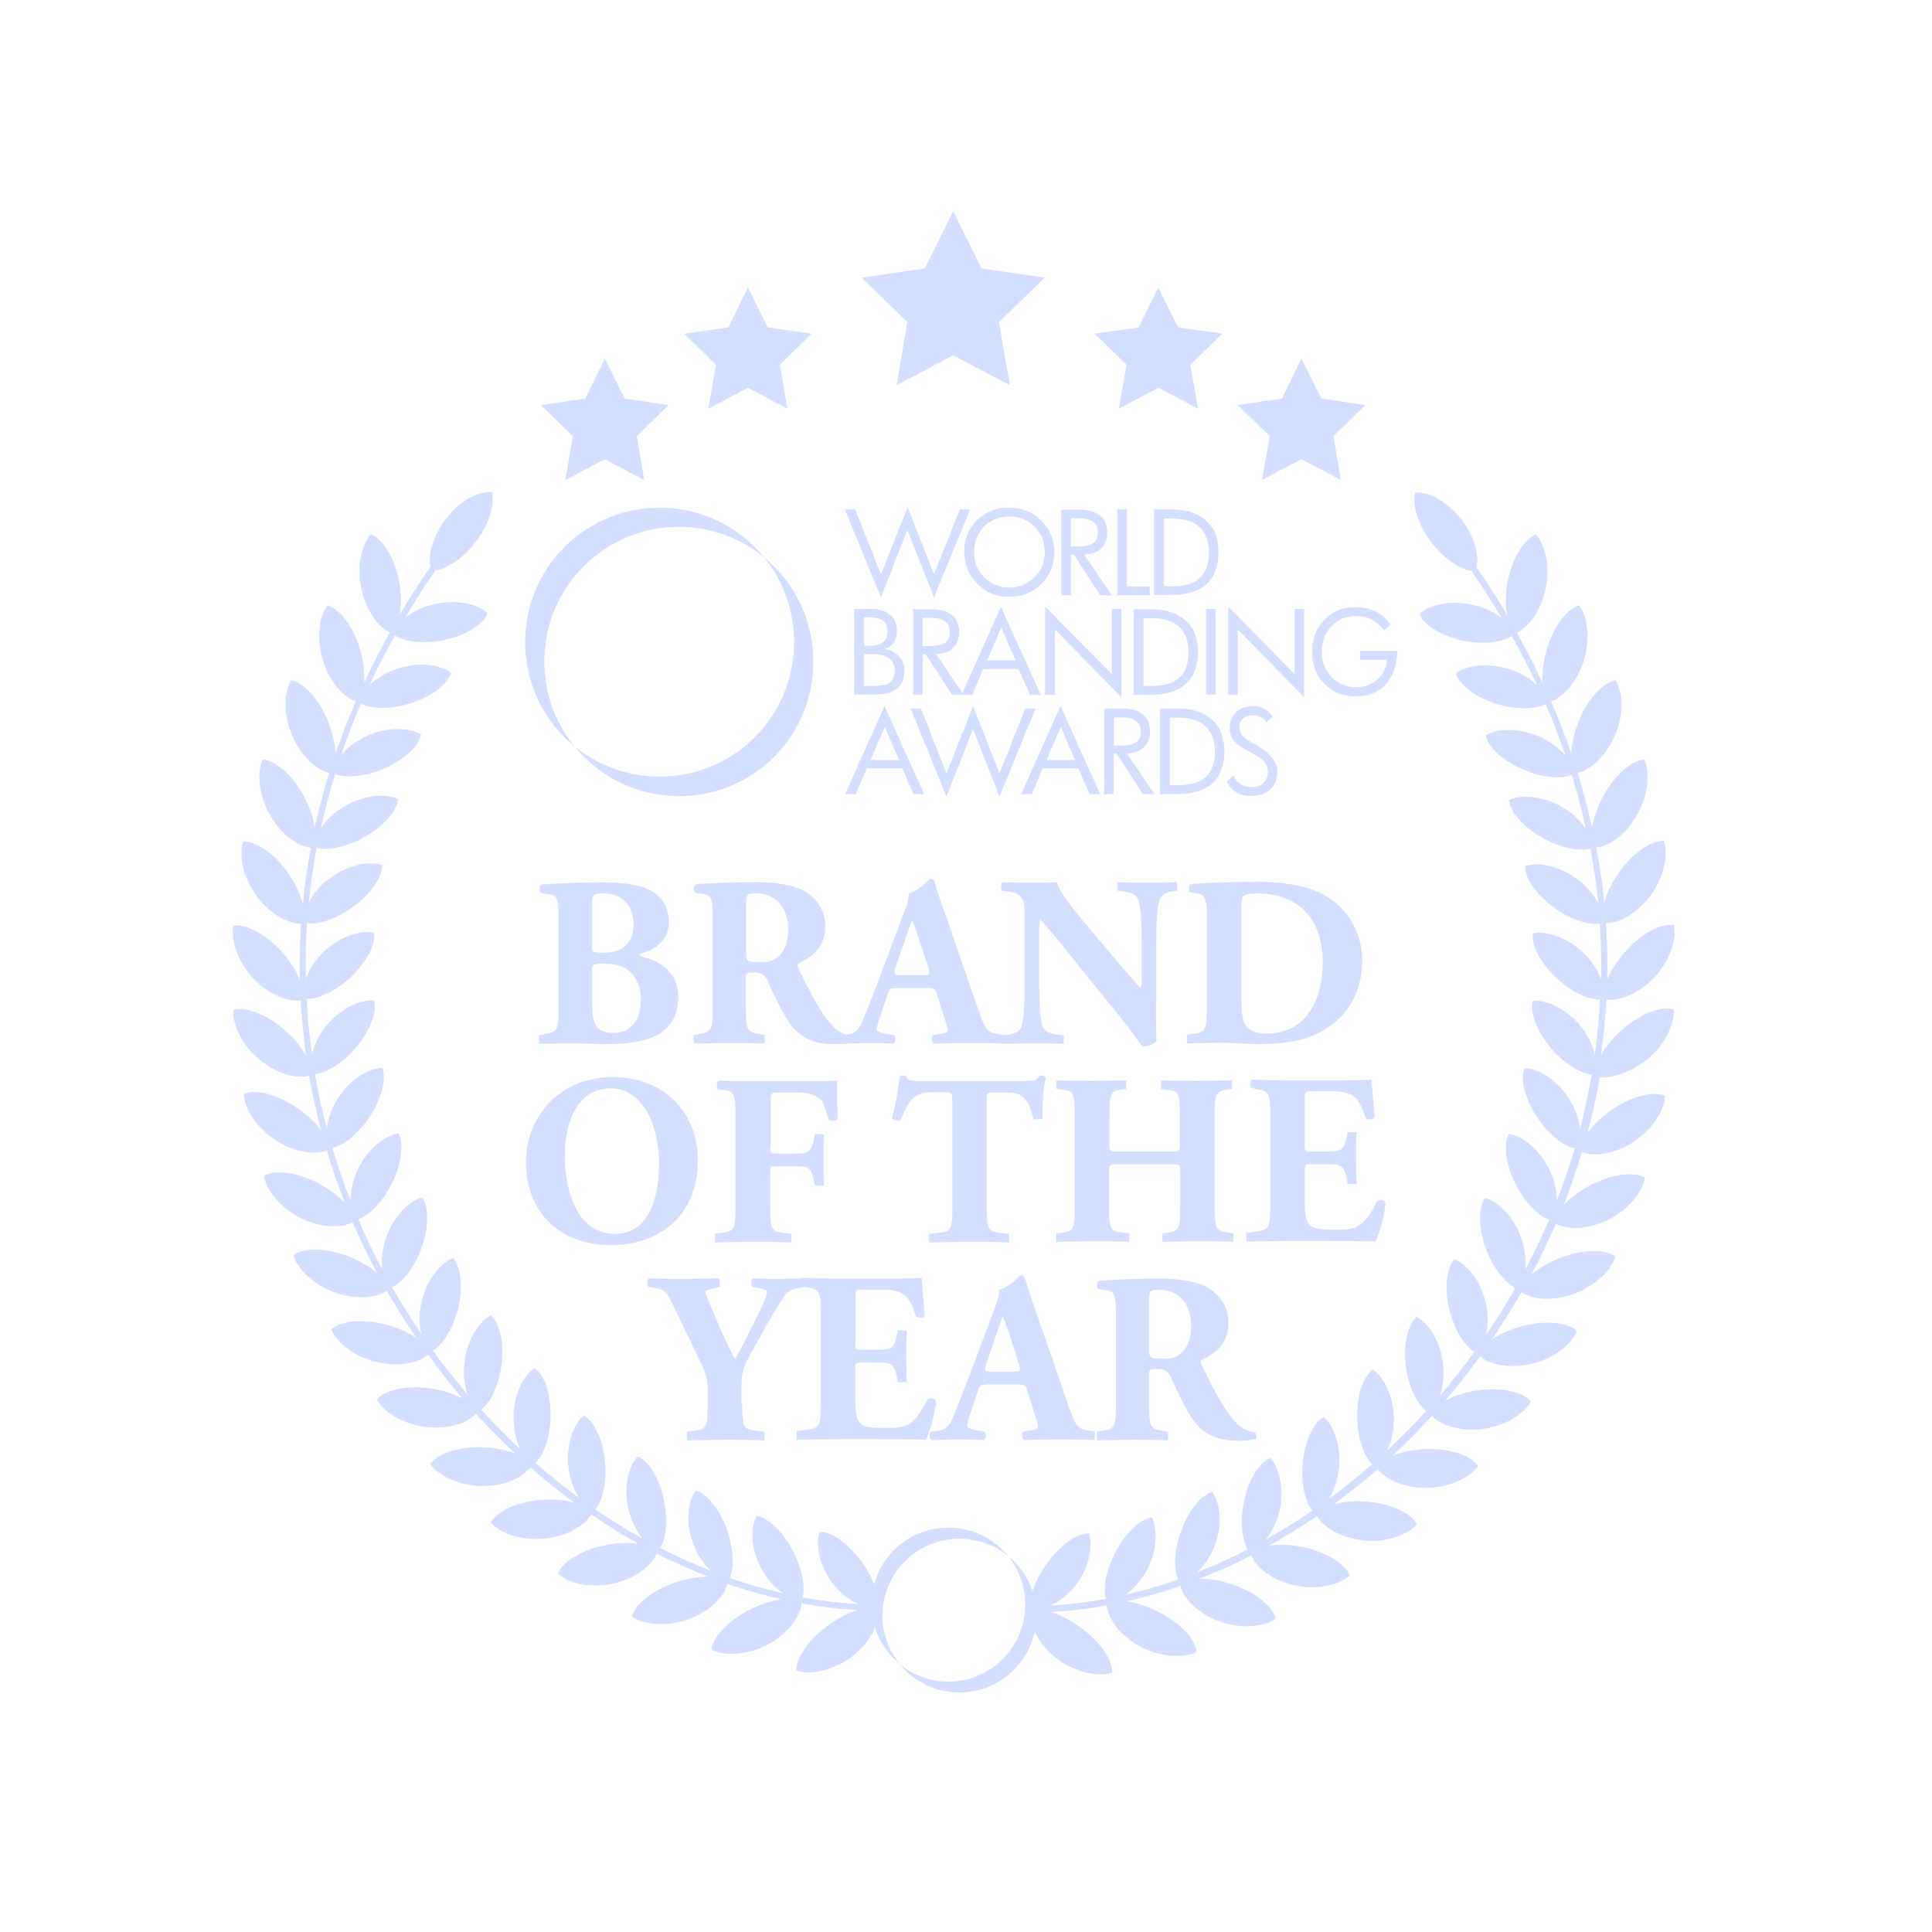 <svg width="80" height="80" viewBox="0 0 80 80" fill="none" xmlns="http://www.w3.org/2000/svg">
<path d="M40.172 21.092L38.675 24.736L37.57 21.951L36.478 24.736L34.981 21.092H35.411L36.478 23.779L37.583 20.994L38.675 23.779L39.742 21.092H40.172Z" fill="#D4DFFF"/>
<path d="M43.264 22.871C43.264 22.454 43.129 22.111 42.847 21.816C42.565 21.534 42.221 21.387 41.804 21.387C41.362 21.387 41.007 21.534 40.737 21.816C40.467 22.111 40.332 22.454 40.332 22.859C40.332 23.276 40.467 23.62 40.749 23.902C41.031 24.184 41.375 24.331 41.792 24.331C42.209 24.331 42.553 24.184 42.835 23.902C43.117 23.632 43.264 23.288 43.264 22.871ZM43.657 22.871C43.657 23.387 43.473 23.828 43.117 24.184C42.761 24.54 42.319 24.712 41.792 24.712C41.264 24.712 40.822 24.54 40.467 24.172C40.111 23.816 39.927 23.374 39.927 22.859C39.927 22.331 40.099 21.89 40.454 21.546C40.81 21.19 41.252 21.019 41.779 21.019C42.307 21.019 42.749 21.19 43.105 21.546C43.473 21.902 43.657 22.344 43.657 22.871Z" fill="#D4DFFF"/>
<path d="M45.46 22.061C45.46 21.853 45.399 21.706 45.264 21.608C45.129 21.509 44.933 21.46 44.651 21.46H44.344V22.626H44.651C44.933 22.626 45.141 22.577 45.264 22.491C45.399 22.405 45.46 22.258 45.46 22.061ZM46.037 24.651H45.559L44.467 22.97H44.344V24.651H43.951V21.105H44.687C45.068 21.105 45.35 21.19 45.559 21.35C45.755 21.509 45.853 21.755 45.853 22.061C45.853 22.331 45.767 22.552 45.595 22.712C45.424 22.871 45.19 22.957 44.896 22.97L46.037 24.651Z" fill="#D4DFFF"/>
<path d="M47.607 24.65H46.27V21.092H46.662V24.282H47.607V24.65Z" fill="#D4DFFF"/>
<path d="M50.061 22.871C50.061 22.417 49.926 22.061 49.668 21.828C49.411 21.595 49.03 21.472 48.527 21.472H48.196V24.282H48.49C49.03 24.282 49.435 24.172 49.681 23.938C49.938 23.705 50.061 23.349 50.061 22.871ZM50.454 22.871C50.454 23.46 50.282 23.902 49.95 24.196C49.619 24.491 49.116 24.638 48.466 24.638H47.791V21.092H48.49C49.128 21.092 49.607 21.251 49.938 21.558C50.294 21.865 50.454 22.306 50.454 22.871Z" fill="#D4DFFF"/>
<path d="M37.055 27.767C37.055 27.546 36.981 27.386 36.822 27.263C36.662 27.153 36.429 27.092 36.135 27.092H35.779V28.404H36.221C36.515 28.404 36.736 28.355 36.871 28.245C36.981 28.147 37.055 27.987 37.055 27.767ZM36.748 26.159C36.748 25.963 36.699 25.816 36.589 25.717C36.478 25.619 36.306 25.57 36.073 25.57H35.779V26.736H36.012C36.258 26.736 36.441 26.687 36.564 26.589C36.687 26.503 36.748 26.355 36.748 26.159ZM37.448 27.767C37.448 28.098 37.349 28.355 37.141 28.515C36.932 28.687 36.613 28.76 36.196 28.76H35.374V25.214H36.086C36.417 25.214 36.675 25.3 36.859 25.46C37.043 25.619 37.141 25.84 37.141 26.135C37.141 26.331 37.092 26.49 37.006 26.625C36.92 26.748 36.785 26.834 36.626 26.871C36.871 26.908 37.067 27.006 37.215 27.165C37.374 27.325 37.448 27.533 37.448 27.767Z" fill="#D4DFFF"/>
<path d="M39.325 26.184C39.325 25.975 39.263 25.828 39.128 25.73C39.006 25.631 38.797 25.582 38.515 25.582H38.208V26.748H38.515C38.797 26.748 39.006 26.699 39.128 26.613C39.263 26.527 39.325 26.38 39.325 26.184ZM39.901 28.773H39.423L38.331 27.092H38.208V28.773H37.815V25.227H38.552C38.932 25.227 39.214 25.312 39.423 25.472C39.619 25.644 39.717 25.877 39.717 26.184C39.717 26.454 39.631 26.674 39.46 26.834C39.288 26.993 39.055 27.079 38.76 27.079L39.901 28.773Z" fill="#D4DFFF"/>
<path d="M42.05 27.35L41.461 25.976L40.872 27.35H42.05ZM43.093 28.773H42.651L42.184 27.706H40.712L40.258 28.773H39.816L41.448 25.129L43.093 28.773Z" fill="#D4DFFF"/>
<path d="M46.43 28.871L43.681 26.061V28.773H43.276V25.117L46.037 27.914V25.215H46.43V28.871Z" fill="#D4DFFF"/>
<path d="M49.214 26.994C49.214 26.54 49.079 26.184 48.822 25.951C48.564 25.718 48.184 25.595 47.681 25.595H47.349V28.405H47.644C48.184 28.405 48.576 28.294 48.834 28.061C49.092 27.828 49.214 27.472 49.214 26.994ZM49.607 26.994C49.607 27.583 49.435 28.012 49.104 28.319C48.773 28.614 48.282 28.773 47.619 28.773H46.944V25.227H47.644C48.27 25.227 48.76 25.387 49.092 25.693C49.435 25.988 49.607 26.43 49.607 26.994Z" fill="#D4DFFF"/>
<path d="M50.331 25.215H49.938V28.761H50.331V25.215Z" fill="#D4DFFF"/>
<path d="M54.001 28.871L51.252 26.061V28.773H50.859V25.117L53.608 27.914V25.215H54.001V28.871Z" fill="#D4DFFF"/>
<path d="M57.852 26.969C57.852 27.534 57.693 27.988 57.386 28.331C57.08 28.675 56.65 28.834 56.123 28.834C55.607 28.834 55.178 28.663 54.834 28.307C54.491 27.963 54.331 27.521 54.331 26.982C54.331 26.454 54.503 26.012 54.834 25.669C55.178 25.313 55.595 25.141 56.11 25.141C56.441 25.141 56.724 25.203 56.969 25.325C57.215 25.448 57.423 25.632 57.595 25.865L57.3 26.098C57.178 25.914 57.006 25.767 56.81 25.657C56.613 25.558 56.38 25.509 56.135 25.509C55.73 25.509 55.398 25.657 55.129 25.939C54.871 26.221 54.736 26.577 54.736 27.006C54.736 27.411 54.871 27.755 55.141 28.037C55.411 28.319 55.742 28.454 56.147 28.454C56.503 28.454 56.797 28.344 57.03 28.135C57.276 27.926 57.411 27.657 57.435 27.325H56.319V26.957H57.852V26.969Z" fill="#D4DFFF"/>
<path d="M37.227 31.472L36.638 30.098L36.049 31.472H37.227ZM38.27 32.883H37.828L37.362 31.816H35.89L35.436 32.883H34.994L36.626 29.239L38.27 32.883Z" fill="#D4DFFF"/>
<path d="M42.883 29.337L41.386 32.982L40.294 30.196L39.19 32.982L37.705 29.337H38.135L39.19 32.025L40.294 29.239L41.386 32.025L42.453 29.337H42.883Z" fill="#D4DFFF"/>
<path d="M44.515 31.472L43.926 30.098L43.337 31.472H44.515ZM45.558 32.883H45.117L44.65 31.816H43.178L42.724 32.883H42.282L43.914 29.239L45.558 32.883Z" fill="#D4DFFF"/>
<path d="M47.239 30.307C47.239 30.098 47.178 29.951 47.043 29.853C46.908 29.755 46.712 29.706 46.429 29.706H46.123V30.871H46.429C46.712 30.871 46.92 30.822 47.043 30.736C47.166 30.65 47.239 30.503 47.239 30.307ZM47.804 32.883H47.325L46.233 31.202H46.11V32.883H45.718V29.337H46.454C46.834 29.337 47.117 29.423 47.325 29.583C47.522 29.742 47.62 29.988 47.62 30.294C47.62 30.564 47.534 30.785 47.362 30.945C47.19 31.104 46.957 31.19 46.663 31.202L47.804 32.883Z" fill="#D4DFFF"/>
<path d="M50.306 31.116C50.306 30.663 50.171 30.307 49.913 30.074C49.656 29.828 49.275 29.718 48.772 29.718H48.441V32.515H48.736C49.275 32.515 49.68 32.405 49.926 32.172C50.183 31.951 50.306 31.595 50.306 31.116ZM50.699 31.116C50.699 31.706 50.527 32.135 50.196 32.442C49.864 32.736 49.361 32.883 48.711 32.883H48.036V29.337H48.736C49.374 29.337 49.852 29.497 50.196 29.804C50.527 30.11 50.699 30.552 50.699 31.116Z" fill="#D4DFFF"/>
<path d="M52.895 31.939C52.895 32.258 52.797 32.503 52.601 32.687C52.404 32.871 52.134 32.957 51.791 32.957C51.558 32.957 51.349 32.908 51.177 32.797C51.005 32.687 50.87 32.54 50.797 32.356L51.079 32.11C51.128 32.258 51.226 32.38 51.361 32.466C51.496 32.552 51.644 32.589 51.815 32.589C52.024 32.589 52.196 32.54 52.318 32.417C52.441 32.307 52.502 32.147 52.502 31.951C52.502 31.791 52.441 31.644 52.331 31.521C52.22 31.399 52.024 31.276 51.766 31.141C51.447 30.982 51.239 30.834 51.104 30.687C50.981 30.54 50.92 30.356 50.92 30.123C50.92 29.865 51.005 29.644 51.19 29.485C51.361 29.325 51.607 29.239 51.889 29.239C52.073 29.239 52.22 29.276 52.355 29.35C52.49 29.423 52.601 29.521 52.699 29.669L52.429 29.914C52.38 29.816 52.306 29.742 52.208 29.693C52.11 29.644 51.999 29.62 51.877 29.62C51.705 29.62 51.57 29.669 51.472 29.755C51.374 29.84 51.325 29.963 51.325 30.11C51.325 30.245 51.361 30.356 51.435 30.454C51.508 30.54 51.656 30.65 51.889 30.773L51.913 30.785C52.564 31.153 52.895 31.534 52.895 31.939Z" fill="#D4DFFF"/>
<path d="M24.172 23.448C26.208 21.411 29.435 21.276 31.632 23.067C31.509 22.92 31.386 22.785 31.251 22.65C29.079 20.479 25.546 20.479 23.374 22.65C21.202 24.822 21.202 28.356 23.374 30.528C23.509 30.663 23.656 30.785 23.791 30.908C22 28.724 22.135 25.485 24.172 23.448Z" fill="#D4DFFF"/>
<path d="M32.049 23.448C31.914 23.313 31.767 23.19 31.632 23.067C33.423 25.251 33.288 28.491 31.252 30.527C29.215 32.564 25.988 32.687 23.804 30.92C23.926 31.067 24.049 31.202 24.184 31.337C26.356 33.509 29.89 33.509 32.061 31.337C34.221 29.153 34.221 25.632 32.049 23.448Z" fill="#D4DFFF"/>
<path d="M37.472 64.65C38.638 63.484 40.491 63.411 41.742 64.429L41.521 64.184C40.282 62.945 38.258 62.945 37.018 64.184C35.779 65.423 35.779 67.448 37.018 68.687L37.264 68.908C36.233 67.668 36.307 65.816 37.472 64.65Z" fill="#D4DFFF"/>
<path d="M41.988 64.65L41.742 64.429C42.761 65.681 42.687 67.534 41.521 68.699C40.356 69.865 38.515 69.938 37.264 68.92L37.472 69.153C38.724 70.392 40.736 70.392 41.975 69.153C43.227 67.914 43.227 65.889 41.988 64.65Z" fill="#D4DFFF"/>
<path d="M68.196 43.877C69.006 43.215 69.362 42.294 69.3 41.791C68.846 41.656 68 41.926 67.227 42.589C66.809 42.945 66.49 43.337 66.294 43.693C66.392 42.969 66.466 42.245 66.515 41.521L66.527 41.386C66.994 41.46 67.779 41.202 68.466 40.515C69.19 39.767 69.435 38.797 69.313 38.307C68.846 38.221 68.037 38.589 67.349 39.349C66.969 39.754 66.711 40.184 66.552 40.564C66.564 39.779 66.552 38.994 66.503 38.221C66.969 38.245 67.73 37.889 68.319 37.116C68.957 36.282 69.079 35.3 68.895 34.822C68.429 34.797 67.668 35.251 67.067 36.086C66.736 36.54 66.527 36.994 66.429 37.386C66.356 36.662 66.257 35.938 66.122 35.227L66.098 35.116V35.092C66.564 35.055 67.276 34.626 67.767 33.779C68.294 32.883 68.306 31.889 68.086 31.448C67.619 31.472 66.908 32.024 66.417 32.908C66.147 33.399 65.987 33.865 65.926 34.27C65.754 33.509 65.558 32.748 65.325 32C65.779 31.914 66.442 31.399 66.846 30.515C67.276 29.558 67.178 28.589 66.895 28.172C66.429 28.245 65.779 28.871 65.398 29.803C65.178 30.319 65.079 30.81 65.067 31.215C64.834 30.527 64.576 29.853 64.282 29.178L64.221 29.043C64.675 28.908 65.263 28.319 65.57 27.399C65.889 26.417 65.705 25.448 65.386 25.067C64.932 25.19 64.356 25.865 64.061 26.846C63.902 27.374 63.84 27.877 63.877 28.282C63.546 27.57 63.19 26.883 62.809 26.196C63.239 26.012 63.779 25.374 63.987 24.429C64.221 23.411 63.938 22.491 63.595 22.135C63.153 22.306 62.65 23.018 62.441 24.024C62.331 24.564 62.331 25.055 62.405 25.46C62.012 24.797 61.595 24.147 61.153 23.509L61.129 23.534C61.264 23.08 61.092 22.258 60.515 21.509C59.877 20.699 59.067 20.331 58.601 20.405C58.478 20.846 58.675 21.693 59.276 22.466C59.828 23.19 60.515 23.595 60.981 23.644L60.944 23.669C61.386 24.294 61.791 24.945 62.184 25.595C61.877 25.349 61.435 25.129 60.908 25.03C59.938 24.834 59.104 25.092 58.773 25.423C58.92 25.828 59.583 26.294 60.515 26.515C61.398 26.712 62.221 26.601 62.601 26.331C62.969 27.006 63.325 27.693 63.656 28.38C63.362 28.098 62.957 27.84 62.441 27.693C61.484 27.411 60.638 27.595 60.282 27.889C60.405 28.294 60.994 28.834 61.914 29.129C62.761 29.411 63.595 29.374 64 29.153C64.306 29.853 64.576 30.564 64.822 31.288C64.564 30.981 64.171 30.687 63.693 30.478C62.773 30.098 61.914 30.196 61.521 30.454C61.595 30.871 62.122 31.448 63.006 31.84C63.828 32.208 64.65 32.27 65.079 32.086C65.313 32.822 65.509 33.57 65.668 34.319C65.448 33.987 65.092 33.644 64.638 33.386C63.767 32.908 62.908 32.92 62.49 33.129C62.515 33.546 62.981 34.184 63.816 34.662C64.589 35.116 65.398 35.264 65.853 35.141L65.865 35.178C66 35.914 66.11 36.662 66.184 37.411C66 37.055 65.693 36.675 65.263 36.368C64.454 35.791 63.595 35.705 63.153 35.865C63.129 36.282 63.521 36.957 64.282 37.533C64.994 38.073 65.779 38.319 66.245 38.245C66.294 39.006 66.319 39.779 66.294 40.552C66.159 40.172 65.902 39.767 65.509 39.399C64.773 38.736 63.926 38.54 63.472 38.65C63.398 39.055 63.705 39.779 64.392 40.441C65.03 41.067 65.791 41.411 66.257 41.386C66.221 42.147 66.135 42.908 66.037 43.669C65.951 43.276 65.742 42.834 65.398 42.429C64.748 41.681 63.938 41.386 63.472 41.448C63.349 41.84 63.57 42.589 64.171 43.337C64.724 44.024 65.448 44.454 65.914 44.491C65.779 45.251 65.619 46 65.423 46.736C65.374 46.343 65.227 45.877 64.932 45.435C64.38 44.613 63.595 44.221 63.129 44.233C62.957 44.613 63.092 45.386 63.607 46.196C64.086 46.957 64.736 47.46 65.202 47.546L65.178 47.656C64.969 48.356 64.724 49.043 64.466 49.718C64.466 49.313 64.368 48.834 64.122 48.368C63.681 47.484 62.932 47.006 62.478 46.957C62.27 47.313 62.306 48.098 62.724 48.969C63.116 49.779 63.705 50.356 64.147 50.503C63.84 51.202 63.509 51.902 63.153 52.577C63.202 52.184 63.153 51.693 62.969 51.202C62.626 50.27 61.951 49.718 61.497 49.607C61.251 49.938 61.19 50.724 61.509 51.644C61.803 52.491 62.319 53.129 62.748 53.325L62.699 53.423C62.331 54.049 61.951 54.675 61.533 55.276C61.619 54.883 61.632 54.392 61.509 53.889C61.264 52.932 60.662 52.294 60.221 52.147C59.938 52.454 59.791 53.227 60 54.172C60.208 55.043 60.638 55.742 61.055 55.975C60.601 56.601 60.122 57.202 59.619 57.791C59.754 57.411 59.816 56.932 59.742 56.405C59.619 55.423 59.067 54.724 58.65 54.527C58.343 54.797 58.098 55.546 58.208 56.515C58.306 57.399 58.675 58.147 59.055 58.429L59.043 58.441C58.527 59.006 58 59.546 57.435 60.061C57.607 59.705 57.73 59.227 57.718 58.699C57.693 57.705 57.239 56.957 56.846 56.712C56.503 56.945 56.184 57.669 56.196 58.638C56.196 59.533 56.478 60.307 56.822 60.626C56.245 61.129 55.644 61.619 55.018 62.073C55.239 61.742 55.398 61.276 55.448 60.748C55.546 59.767 55.165 58.969 54.81 58.675C54.441 58.871 54.049 59.546 53.951 60.503C53.852 61.386 54.036 62.196 54.343 62.552C53.718 62.981 53.067 63.386 52.405 63.754C52.662 63.448 52.883 63.006 52.994 62.503C53.19 61.533 52.92 60.712 52.601 60.368C52.208 60.515 51.754 61.141 51.533 62.073C51.337 62.945 51.411 63.754 51.668 64.159C50.981 64.515 50.282 64.822 49.57 65.104C49.865 64.834 50.147 64.429 50.319 63.938C50.65 63.006 50.478 62.147 50.196 61.779C49.803 61.877 49.276 62.429 48.932 63.325C48.613 64.147 48.589 64.969 48.785 65.399L48.65 65.448C47.975 65.681 47.276 65.877 46.589 66.037C46.92 65.816 47.264 65.46 47.509 64.981C47.963 64.11 47.914 63.227 47.693 62.834C47.288 62.883 46.699 63.337 46.245 64.172C45.816 64.932 45.656 65.754 45.791 66.208C45.03 66.343 44.27 66.442 43.497 66.478C43.865 66.319 44.257 66.024 44.576 65.595C45.165 64.81 45.239 63.938 45.092 63.497C44.699 63.472 44.061 63.84 43.472 64.576C42.932 65.264 42.626 66.037 42.675 66.503H42.527V66.76H42.675C42.626 67.227 42.92 68 43.693 68.626C44.527 69.3 45.558 69.435 46.049 69.264C46.086 68.785 45.619 68.037 44.785 67.423C44.343 67.092 43.902 66.871 43.509 66.748C44.294 66.712 45.067 66.613 45.828 66.478C45.865 66.945 46.282 67.656 47.153 68.147C48.073 68.662 49.104 68.662 49.546 68.392C49.509 67.914 48.932 67.251 48.024 66.773C47.533 66.515 47.055 66.368 46.65 66.306C47.411 66.135 48.147 65.926 48.883 65.668C48.981 66.123 49.521 66.773 50.441 67.116C51.423 67.497 52.417 67.337 52.834 67.031C52.724 66.564 52.061 65.975 51.104 65.632C50.576 65.448 50.086 65.362 49.668 65.374C50.392 65.092 51.116 64.773 51.816 64.405C51.987 64.846 52.601 65.411 53.546 65.632C54.564 65.877 55.521 65.595 55.889 65.239C55.718 64.797 54.994 64.282 54 64.073C53.448 63.951 52.957 63.938 52.552 64C53.19 63.644 53.803 63.264 54.417 62.859L54.527 62.773C54.748 63.19 55.435 63.656 56.405 63.779C57.435 63.902 58.356 63.521 58.675 63.116C58.454 62.687 57.681 62.282 56.662 62.184C56.11 62.135 55.619 62.184 55.227 62.294C55.852 61.828 56.466 61.337 57.055 60.834C57.325 61.215 58.061 61.607 59.03 61.607C60.073 61.607 60.932 61.129 61.202 60.699C60.944 60.307 60.11 59.975 59.092 60C58.54 60.012 58.049 60.123 57.668 60.27C58.196 59.779 58.711 59.264 59.202 58.724L59.288 58.626C59.595 58.981 60.38 59.276 61.337 59.178C62.368 59.055 63.178 58.491 63.386 58.024C63.08 57.656 62.233 57.435 61.215 57.57C60.675 57.644 60.196 57.803 59.84 58C60.343 57.411 60.834 56.797 61.288 56.159C61.632 56.478 62.441 56.699 63.386 56.478C64.405 56.258 65.129 55.595 65.3 55.116C64.957 54.785 64.086 54.65 63.092 54.895C62.552 55.031 62.098 55.239 61.767 55.472C62.172 54.871 62.564 54.258 62.932 53.632L62.957 53.595L63.006 53.509C63.386 53.779 64.208 53.914 65.129 53.595C66.11 53.251 66.773 52.515 66.883 52.024C66.503 51.742 65.619 51.705 64.662 52.061C64.147 52.258 63.718 52.515 63.411 52.785C63.779 52.098 64.11 51.386 64.429 50.675C64.834 50.908 65.681 50.945 66.552 50.527C67.497 50.073 68.061 49.264 68.11 48.761C67.693 48.515 66.834 48.589 65.914 49.043C65.423 49.3 65.03 49.595 64.748 49.902C65.018 49.227 65.251 48.54 65.46 47.84L65.472 47.803L65.509 47.705C65.938 47.889 66.773 47.828 67.595 47.313C68.478 46.761 68.945 45.877 68.945 45.374C68.515 45.178 67.644 45.349 66.797 45.914C66.331 46.221 65.975 46.577 65.742 46.908C65.938 46.147 66.11 45.386 66.245 44.613C66.626 44.638 67.435 44.478 68.196 43.877Z" fill="#D4DFFF"/>
<path d="M36.503 66.442H36.356C36.405 65.975 36.111 65.202 35.558 64.515C34.969 63.779 34.331 63.399 33.939 63.435C33.779 63.877 33.865 64.748 34.454 65.534C34.773 65.963 35.166 66.258 35.534 66.417C34.761 66.38 33.988 66.282 33.227 66.147C33.362 65.693 33.203 64.883 32.773 64.11C32.307 63.276 31.718 62.81 31.325 62.773C31.104 63.178 31.043 64.061 31.509 64.92C31.755 65.399 32.098 65.754 32.43 65.975C31.73 65.816 31.031 65.62 30.356 65.386L30.221 65.337C30.417 64.908 30.381 64.086 30.074 63.264C29.73 62.368 29.203 61.816 28.81 61.718C28.528 62.086 28.356 62.945 28.687 63.877C28.859 64.38 29.141 64.773 29.436 65.043C28.724 64.761 28.012 64.442 27.338 64.098C27.595 63.705 27.669 62.883 27.473 62.012C27.252 61.08 26.785 60.454 26.405 60.307C26.074 60.638 25.804 61.46 26.012 62.442C26.123 62.957 26.344 63.399 26.601 63.705C25.939 63.337 25.288 62.932 24.65 62.503C24.957 62.147 25.141 61.337 25.043 60.442C24.933 59.472 24.54 58.81 24.172 58.613C23.816 58.896 23.436 59.705 23.534 60.687C23.583 61.227 23.755 61.681 23.976 62.025C23.35 61.571 22.749 61.08 22.172 60.577C22.515 60.258 22.798 59.485 22.798 58.577C22.798 57.607 22.491 56.883 22.135 56.65C21.742 56.896 21.288 57.644 21.264 58.638C21.252 59.166 21.374 59.644 21.546 60.012C20.982 59.497 20.454 58.945 19.939 58.38L19.927 58.368C20.307 58.086 20.675 57.35 20.773 56.454C20.884 55.485 20.65 54.736 20.331 54.466C19.914 54.663 19.374 55.362 19.239 56.343C19.166 56.871 19.227 57.362 19.362 57.742C18.859 57.153 18.381 56.552 17.927 55.926C18.331 55.693 18.773 54.994 18.982 54.123C19.19 53.178 19.055 52.405 18.761 52.098C18.319 52.258 17.718 52.883 17.473 53.84C17.338 54.356 17.35 54.846 17.448 55.239C17.031 54.638 16.65 54.012 16.282 53.386L16.233 53.3C16.663 53.117 17.19 52.466 17.473 51.62C17.792 50.699 17.73 49.914 17.485 49.583C17.031 49.693 16.356 50.245 16.012 51.178C15.828 51.681 15.779 52.159 15.828 52.564C15.473 51.877 15.129 51.19 14.835 50.478C15.289 50.343 15.865 49.755 16.258 48.945C16.675 48.074 16.7 47.288 16.503 46.932C16.049 46.981 15.301 47.46 14.859 48.343C14.614 48.822 14.515 49.3 14.515 49.705C14.245 49.031 14 48.331 13.792 47.632L13.755 47.534C14.221 47.448 14.859 46.932 15.35 46.184C15.865 45.362 15.988 44.601 15.828 44.221C15.362 44.221 14.577 44.601 14.025 45.423C13.73 45.865 13.571 46.331 13.534 46.736C13.338 45.988 13.166 45.239 13.043 44.478C13.509 44.442 14.221 44.012 14.785 43.325C15.399 42.577 15.607 41.828 15.485 41.435C15.018 41.374 14.209 41.669 13.558 42.417C13.215 42.822 13.006 43.264 12.92 43.656C12.81 42.896 12.736 42.147 12.7 41.374V41.362C13.166 41.386 13.927 41.043 14.565 40.417C15.264 39.742 15.571 39.031 15.485 38.626C15.031 38.515 14.184 38.699 13.448 39.374C13.055 39.73 12.798 40.147 12.663 40.528C12.65 39.755 12.663 38.981 12.712 38.221C13.178 38.307 13.963 38.049 14.675 37.509C15.448 36.932 15.841 36.245 15.816 35.828C15.374 35.656 14.515 35.755 13.706 36.331C13.264 36.638 12.957 37.018 12.785 37.386C12.859 36.638 12.97 35.889 13.104 35.141L13.117 35.104C13.571 35.239 14.38 35.08 15.153 34.626C15.988 34.135 16.454 33.509 16.479 33.092C16.061 32.871 15.19 32.871 14.331 33.35C13.865 33.607 13.509 33.951 13.289 34.282C13.448 33.534 13.657 32.785 13.877 32.049C14.307 32.233 15.129 32.172 15.951 31.804C16.834 31.411 17.374 30.822 17.436 30.417C17.043 30.159 16.184 30.061 15.264 30.442C14.773 30.65 14.38 30.957 14.123 31.264C14.368 30.54 14.65 29.828 14.945 29.129C15.35 29.362 16.184 29.386 17.043 29.104C17.976 28.81 18.552 28.27 18.675 27.865C18.319 27.57 17.46 27.374 16.515 27.669C16 27.828 15.583 28.086 15.301 28.368C15.632 27.669 15.976 26.982 16.356 26.307C16.736 26.577 17.558 26.687 18.442 26.491C19.387 26.282 20.037 25.804 20.197 25.399C19.865 25.067 19.031 24.797 18.061 25.006C17.534 25.104 17.092 25.325 16.773 25.583C17.166 24.92 17.571 24.27 18.012 23.644L17.988 23.619C18.454 23.583 19.141 23.166 19.693 22.442C20.295 21.669 20.491 20.822 20.368 20.38C19.902 20.319 19.08 20.675 18.454 21.497C17.877 22.245 17.706 23.08 17.841 23.521L17.804 23.497C17.362 24.135 16.945 24.785 16.552 25.448C16.626 25.043 16.614 24.552 16.515 24.012C16.307 23.006 15.804 22.294 15.362 22.123C15.018 22.478 14.736 23.399 14.97 24.417C15.178 25.35 15.706 26 16.147 26.184C15.767 26.871 15.411 27.558 15.08 28.27C15.104 27.865 15.055 27.374 14.896 26.846C14.601 25.877 14.025 25.202 13.571 25.067C13.239 25.448 13.068 26.405 13.387 27.399C13.693 28.319 14.282 28.896 14.736 29.043L14.675 29.178C14.393 29.84 14.135 30.527 13.89 31.202C13.877 30.797 13.767 30.307 13.558 29.804C13.166 28.871 12.528 28.245 12.062 28.172C11.779 28.589 11.693 29.57 12.123 30.515C12.515 31.399 13.178 31.914 13.632 32C13.399 32.748 13.203 33.497 13.031 34.258C12.97 33.853 12.81 33.386 12.552 32.908C12.049 32.012 11.35 31.472 10.884 31.448C10.65 31.902 10.663 32.883 11.203 33.791C11.693 34.626 12.405 35.067 12.871 35.104V35.141L12.847 35.251C12.712 35.963 12.614 36.687 12.54 37.411C12.43 37.018 12.221 36.564 11.902 36.11C11.301 35.276 10.552 34.822 10.074 34.846C9.89 35.325 10.025 36.307 10.65 37.141C11.239 37.914 12 38.258 12.466 38.245C12.417 39.018 12.393 39.804 12.417 40.577C12.27 40.196 12 39.779 11.632 39.374C10.945 38.626 10.135 38.245 9.669 38.331C9.546 38.822 9.792 39.791 10.515 40.54C11.19 41.239 11.988 41.497 12.454 41.423V41.558C12.503 42.282 12.577 43.006 12.675 43.718C12.479 43.362 12.172 42.981 11.742 42.613C10.982 41.951 10.123 41.681 9.669 41.816C9.607 42.319 9.963 43.251 10.773 43.902C11.534 44.515 12.344 44.675 12.798 44.54C12.933 45.313 13.104 46.074 13.301 46.822C13.068 46.491 12.712 46.147 12.245 45.84C11.399 45.276 10.528 45.104 10.098 45.3C10.098 45.804 10.565 46.687 11.448 47.239C12.27 47.755 13.104 47.816 13.534 47.632L13.558 47.73L13.571 47.767C13.779 48.466 14.012 49.141 14.282 49.816C14.012 49.521 13.62 49.215 13.129 48.969C12.209 48.503 11.338 48.442 10.933 48.687C10.982 49.19 11.546 50 12.491 50.454C13.362 50.871 14.197 50.834 14.601 50.613C14.908 51.325 15.252 52.037 15.62 52.724C15.313 52.454 14.884 52.196 14.368 52C13.411 51.644 12.528 51.681 12.147 51.963C12.258 52.454 12.92 53.19 13.902 53.534C14.822 53.84 15.644 53.718 16.025 53.448L16.074 53.534L16.086 53.571C16.454 54.196 16.834 54.81 17.252 55.411C16.92 55.178 16.466 54.969 15.927 54.834C14.933 54.589 14.062 54.724 13.718 55.043C13.89 55.521 14.614 56.184 15.632 56.405C16.577 56.626 17.387 56.405 17.73 56.086C18.16 56.712 18.65 57.313 19.154 57.914C18.798 57.718 18.331 57.558 17.779 57.485C16.761 57.35 15.914 57.583 15.607 57.939C15.816 58.405 16.626 58.969 17.657 59.092C18.614 59.202 19.387 58.896 19.706 58.54L19.804 58.65C20.295 59.178 20.81 59.705 21.338 60.196C20.957 60.037 20.479 59.939 19.927 59.926C18.908 59.902 18.086 60.233 17.816 60.613C18.086 61.043 18.945 61.534 19.988 61.534C20.957 61.534 21.693 61.141 21.963 60.761C22.552 61.276 23.154 61.767 23.779 62.221C23.387 62.11 22.896 62.061 22.344 62.11C21.325 62.209 20.552 62.613 20.331 63.043C20.638 63.448 21.558 63.828 22.601 63.705C23.571 63.595 24.245 63.117 24.479 62.712L24.589 62.785C25.19 63.19 25.804 63.571 26.442 63.926C26.037 63.865 25.546 63.877 24.994 64C24 64.209 23.264 64.712 23.104 65.166C23.473 65.521 24.417 65.804 25.448 65.558C26.393 65.337 27.018 64.773 27.19 64.331C27.89 64.687 28.601 65.006 29.325 65.288C28.92 65.288 28.43 65.362 27.902 65.546C26.933 65.889 26.27 66.478 26.172 66.932C26.577 67.251 27.583 67.399 28.565 67.031C29.485 66.675 30.012 66.037 30.123 65.583C30.847 65.84 31.595 66.049 32.344 66.221C31.939 66.282 31.473 66.429 30.982 66.687C30.074 67.166 29.497 67.828 29.46 68.307C29.914 68.564 30.945 68.577 31.865 68.061C32.724 67.57 33.154 66.859 33.19 66.393C33.951 66.528 34.724 66.626 35.509 66.662C35.129 66.785 34.687 67.018 34.245 67.337C33.423 67.951 32.945 68.699 32.982 69.178C33.472 69.362 34.503 69.215 35.338 68.552C36.111 67.926 36.405 67.153 36.356 66.687H36.503V66.442Z" fill="#D4DFFF"/>
<path d="M33.607 13.816L32.294 15.104L32.601 16.92L30.969 16.061L29.337 16.92L29.644 15.104L28.331 13.816L30.159 13.558L30.969 11.902L31.791 13.558L33.607 13.816Z" fill="#D4DFFF"/>
<path d="M50.614 13.816L49.288 15.104L49.607 16.92L47.963 16.061L46.331 16.92L46.65 15.104L45.325 13.816L47.153 13.558L47.963 11.902L48.785 13.558L50.614 13.816Z" fill="#D4DFFF"/>
<path d="M56.54 16.773L55.215 18.061L55.522 19.877L53.89 19.018L52.258 19.877L52.577 18.061L51.252 16.773L53.08 16.503L53.89 14.847L54.712 16.503L56.54 16.773Z" fill="#D4DFFF"/>
<path d="M27.681 16.773L26.369 18.061L26.675 19.877L25.043 19.018L23.411 19.877L23.718 18.061L22.405 16.773L24.233 16.503L25.043 14.847L25.865 16.503L27.681 16.773Z" fill="#D4DFFF"/>
<path d="M43.264 11.497L41.362 13.338L41.816 15.951L39.472 14.712L37.129 15.951L37.57 13.338L35.681 11.497L38.294 11.117L39.472 8.736L40.638 11.117L43.264 11.497Z" fill="#D4DFFF"/>
<path d="M24.516 41.497C24.516 42.282 24.614 42.773 25.399 42.773C26.148 42.773 26.54 42.197 26.54 41.387C26.54 40.516 26.037 39.902 25.068 39.902C24.516 39.902 24.516 39.914 24.516 40.319V41.497ZM24.516 39.166C24.516 39.423 24.528 39.448 25.043 39.448C25.914 39.448 26.233 38.896 26.233 38.295C26.233 37.423 25.694 36.994 24.994 36.994C24.516 36.994 24.516 37.068 24.516 37.522V39.166ZM23.129 38.197C23.129 37.178 23.105 37.08 22.687 37.019L22.418 36.982C22.332 36.933 22.307 36.626 22.454 36.626C23.215 36.577 23.951 36.54 24.957 36.54C25.927 36.54 26.565 36.651 27.006 36.908C27.436 37.166 27.694 37.595 27.694 38.184C27.694 39.031 26.982 39.362 26.675 39.436C26.577 39.46 26.479 39.497 26.479 39.546L26.614 39.632C27.411 39.804 28.086 40.319 28.086 41.301C28.099 42.221 27.546 42.773 26.908 42.994C26.27 43.215 25.522 43.239 24.908 43.239C24.552 43.239 24.16 43.203 23.878 43.203C23.387 43.203 22.896 43.215 22.319 43.227V42.871L22.614 42.81C23.068 42.724 23.129 42.651 23.129 41.742V38.197Z" fill="#D4DFFF"/>
<path d="M30.895 39.46C30.895 39.816 30.92 39.841 31.521 39.841C31.877 39.841 32.098 39.755 32.282 39.559C32.454 39.387 32.638 39.068 32.638 38.479C32.638 37.571 32.11 36.994 31.325 36.994C30.908 36.994 30.895 37.019 30.895 37.509V39.46ZM29.509 38.184C29.509 37.178 29.484 37.068 29.067 37.006L28.797 36.97C28.699 36.92 28.699 36.663 28.822 36.614C29.582 36.565 30.355 36.528 31.313 36.528C32.172 36.528 32.895 36.663 33.288 36.884C33.865 37.227 34.172 37.73 34.172 38.368C34.172 39.264 33.57 39.644 33.104 39.877C33.006 39.927 33.006 39.988 33.055 40.098C33.718 41.448 34.135 42.197 34.613 42.614C34.871 42.822 35.141 42.884 35.288 42.896L35.325 43.154C35.165 43.227 34.846 43.239 34.527 43.239C33.607 43.239 33.018 42.908 32.576 42.184C32.257 41.657 32.024 41.154 31.791 40.626C31.668 40.356 31.509 40.27 31.251 40.27C30.895 40.27 30.883 40.295 30.883 40.491V41.73C30.883 42.651 30.945 42.724 31.398 42.81L31.668 42.859V43.215C31.141 43.19 30.675 43.19 30.196 43.19C29.693 43.19 29.251 43.203 28.724 43.215V42.859L28.994 42.81C29.448 42.724 29.509 42.663 29.509 41.73V38.184Z" fill="#D4DFFF"/>
<path d="M38.245 40.38C38.478 40.38 38.528 40.356 38.442 40.086L38.184 39.276C38.037 38.847 37.865 38.307 37.767 38.086C37.693 38.319 37.485 38.859 37.337 39.325L37.08 40.074C36.994 40.343 37.043 40.38 37.288 40.38H38.245ZM37.104 40.92C36.859 40.92 36.834 40.932 36.773 41.117L36.38 42.282C36.319 42.478 36.307 42.564 36.307 42.638C36.307 42.699 36.442 42.761 36.724 42.81L37.031 42.859C37.092 42.932 37.117 43.166 37.006 43.215C36.65 43.19 36.294 43.19 35.865 43.19C35.521 43.19 35.288 43.215 34.834 43.215C34.724 43.153 34.736 42.945 34.81 42.859L35.08 42.834C35.325 42.797 35.521 42.724 35.693 42.331C35.865 41.926 36.049 41.448 36.331 40.724L37.252 38.27C37.485 37.632 37.656 37.288 37.62 36.994C38.098 36.883 38.478 36.393 38.491 36.393C38.626 36.393 38.687 36.442 38.724 36.589C38.797 36.883 38.92 37.252 39.178 37.963L40.54 41.902C40.748 42.503 40.847 42.736 41.215 42.797L41.595 42.859L41.583 43.215C41.104 43.19 40.552 43.19 40.037 43.19C39.534 43.19 39.141 43.202 38.675 43.215C38.564 43.153 38.54 42.945 38.65 42.859L38.969 42.81C39.202 42.773 39.239 42.699 39.239 42.638C39.239 42.564 39.166 42.331 39.043 41.951L38.773 41.092C38.724 40.932 38.638 40.908 38.294 40.908H37.104V40.92Z" fill="#D4DFFF"/>
<path d="M47.865 41.485C47.865 42.135 47.865 42.773 47.889 43.105C47.816 43.227 47.533 43.338 47.3 43.338C47.288 43.338 46.957 42.822 46.49 42.246L44.171 39.374C43.582 38.663 43.251 38.233 43.079 38.086C43.03 38.184 43.03 38.356 43.03 38.724V40.675C43.03 41.485 43.067 42.246 43.178 42.516C43.263 42.724 43.496 42.798 43.767 42.835L44.049 42.871V43.227C43.509 43.203 43.104 43.203 42.699 43.203C42.331 43.203 41.95 43.215 41.57 43.227V42.871L41.742 42.847C42.012 42.798 42.221 42.724 42.294 42.516C42.404 42.246 42.429 41.497 42.429 40.675V38.123C42.429 37.571 42.417 37.411 42.355 37.264C42.27 37.092 42.135 36.969 41.779 36.92L41.496 36.884C41.423 36.798 41.435 36.565 41.533 36.528C42.012 36.552 42.503 36.552 42.92 36.552C43.263 36.552 43.558 36.54 43.767 36.528C43.865 36.982 44.527 37.743 45.423 38.822L46.27 39.816C46.711 40.344 47.006 40.687 47.239 40.92C47.276 40.822 47.276 40.651 47.276 40.467V39.08C47.276 38.27 47.239 37.509 47.128 37.239C47.043 37.031 46.822 36.957 46.539 36.92L46.27 36.884V36.528C46.809 36.552 47.202 36.552 47.619 36.552C47.987 36.552 48.355 36.54 48.748 36.528V36.884L48.564 36.908C48.306 36.945 48.11 37.031 48.024 37.239C47.914 37.509 47.877 38.27 47.877 39.08V41.485H47.865Z" fill="#D4DFFF"/>
<path d="M51.411 41.374C51.411 41.926 51.435 42.294 51.607 42.503C51.791 42.699 52.086 42.797 52.442 42.797C54.184 42.797 54.773 41.251 54.773 39.877C54.773 38.073 53.816 36.994 52 36.994C51.73 36.994 51.534 37.043 51.472 37.129C51.411 37.215 51.399 37.399 51.399 37.718V41.374H51.411ZM49.975 38.184C49.975 37.227 49.951 37.043 49.497 36.981L49.301 36.957C49.202 36.908 49.202 36.613 49.325 36.601C50.172 36.552 50.957 36.515 52.025 36.515C52.847 36.515 53.669 36.601 54.368 36.846C55.681 37.325 56.405 38.503 56.405 39.767C56.405 41.116 55.767 42.196 54.601 42.773C53.914 43.116 53.092 43.239 52.061 43.239C51.595 43.239 51.092 43.178 50.724 43.178C50.245 43.178 49.73 43.19 49.153 43.202V42.846L49.46 42.797C49.914 42.724 49.975 42.65 49.975 41.718V38.184Z" fill="#D4DFFF"/>
<path d="M25.288 45.067C24.049 45.067 23.387 46.221 23.387 47.902C23.387 49.129 23.816 51.092 25.46 51.092C26.773 51.092 27.288 49.803 27.288 48.172C27.288 46.466 26.54 45.067 25.288 45.067ZM28.896 48.049C28.896 50.245 27.424 51.558 25.264 51.558C23.239 51.558 21.779 50.233 21.779 48.135C21.779 46.147 23.264 44.601 25.362 44.601C27.46 44.601 28.896 46.012 28.896 48.049Z" fill="#D4DFFF"/>
<path d="M31.89 47.46C31.89 47.73 31.902 47.767 32.172 47.767H32.945C33.472 47.767 33.583 47.693 33.693 47.203L33.742 46.957L34.123 46.969C34.098 47.288 34.098 47.669 34.098 48.049C34.098 48.417 34.111 48.798 34.123 49.092L33.742 49.104L33.693 48.859C33.595 48.38 33.485 48.294 32.945 48.294H32.172C31.902 48.294 31.89 48.319 31.89 48.601V49.963C31.89 50.896 31.951 50.982 32.405 51.043L32.773 51.092V51.448C32.147 51.423 31.657 51.423 31.178 51.423C30.712 51.423 30.209 51.436 29.607 51.448V51.092L29.939 51.043C30.393 50.969 30.454 50.908 30.454 49.963V46.221C30.454 45.288 30.393 45.19 29.939 45.129L29.742 45.104C29.657 45.043 29.657 44.798 29.767 44.748C30.196 44.773 30.699 44.773 31.19 44.773H33.301C33.939 44.773 34.515 44.761 34.663 44.748C34.663 44.92 34.663 45.644 34.687 46.319C34.65 46.429 34.429 46.442 34.307 46.356C34.196 45.939 34.111 45.706 34.012 45.571C33.84 45.362 33.534 45.239 33.031 45.239H32.245C31.914 45.239 31.914 45.264 31.914 45.657V47.46H31.89Z" fill="#D4DFFF"/>
<path d="M39.423 45.522C39.423 45.276 39.423 45.227 39.178 45.227H38.552C37.816 45.227 37.608 45.632 37.301 46.368C37.178 46.43 36.994 46.405 36.933 46.282C37.141 45.595 37.19 44.969 37.264 44.577L37.399 44.528L37.534 44.565C37.583 44.736 37.62 44.773 38.38 44.773H42.123C42.785 44.773 42.933 44.761 43.031 44.552L43.166 44.528L43.313 44.602C43.215 44.945 43.141 45.755 43.166 46.331L42.798 46.356C42.626 45.718 42.491 45.239 41.73 45.239H41.129C40.883 45.239 40.859 45.276 40.859 45.534V49.963C40.859 50.896 40.92 50.982 41.374 51.043L41.779 51.092V51.448C41.129 51.423 40.626 51.423 40.172 51.423C39.693 51.423 39.166 51.436 38.466 51.448V51.092L38.92 51.043C39.374 50.994 39.436 50.908 39.436 49.963V45.522H39.423Z" fill="#D4DFFF"/>
<path d="M46.343 48.209C45.926 48.209 45.926 48.221 45.926 48.503V49.951C45.926 50.884 45.988 50.969 46.442 51.031L46.761 51.068V51.423C46.184 51.399 45.681 51.399 45.239 51.399C44.761 51.399 44.258 51.411 43.742 51.423V51.068L43.988 51.043C44.454 50.982 44.503 50.884 44.503 49.951V46.209C44.503 45.276 44.454 45.178 43.988 45.117L43.742 45.092V44.736C44.233 44.761 44.761 44.761 45.239 44.761C45.693 44.761 46.196 44.749 46.638 44.736V45.092L46.429 45.117C46 45.178 45.938 45.276 45.938 46.209V47.374C45.938 47.669 45.951 47.681 46.356 47.681H48.442C48.859 47.681 48.859 47.669 48.859 47.374V46.209C48.859 45.276 48.81 45.19 48.343 45.129L48.074 45.092V44.736C48.626 44.761 49.116 44.761 49.595 44.761C50.086 44.761 50.552 44.749 51.018 44.736V45.092L50.822 45.117C50.356 45.19 50.294 45.276 50.294 46.209V49.951C50.294 50.884 50.356 50.957 50.822 51.031L51.067 51.068V51.423C50.564 51.399 50.074 51.399 49.607 51.399C49.104 51.399 48.613 51.411 48.135 51.423V51.068L48.356 51.043C48.822 50.982 48.871 50.884 48.871 49.951V48.503C48.871 48.221 48.871 48.209 48.454 48.209H46.343Z" fill="#D4DFFF"/>
<path d="M54.025 47.374C54.025 47.656 54.037 47.681 54.307 47.681H55.006C55.534 47.681 55.644 47.607 55.755 47.129L55.804 46.871L56.172 46.883C56.147 47.202 56.147 47.57 56.147 47.951C56.147 48.331 56.16 48.699 56.172 49.018L55.804 49.031L55.755 48.773C55.657 48.294 55.534 48.208 55.006 48.208H54.307C54.037 48.208 54.025 48.221 54.025 48.515V49.705C54.025 50.172 54.061 50.491 54.184 50.662C54.319 50.846 54.503 50.92 55.239 50.92C56.111 50.92 56.454 50.883 57.006 49.754C57.092 49.644 57.337 49.681 57.374 49.803C57.337 50.331 57.092 51.141 56.957 51.411C56.429 51.386 55.46 51.386 54.638 51.386H53.337C52.859 51.386 52.368 51.399 51.607 51.411V51.055L52.086 50.981C52.54 50.908 52.601 50.846 52.601 49.926V46.172C52.601 45.251 52.54 45.202 52.086 45.104L51.828 45.055C51.742 44.994 51.755 44.761 51.853 44.699C52.331 44.724 52.822 44.736 53.301 44.736H55.436C56.074 44.736 56.65 44.724 56.785 44.699C56.798 44.859 56.871 45.583 56.92 46.258C56.883 46.368 56.65 46.392 56.552 46.294C56.442 45.938 56.294 45.644 56.172 45.497C55.975 45.3 55.681 45.19 55.19 45.19H54.356C54.025 45.19 54.025 45.215 54.025 45.583V47.374Z" fill="#D4DFFF"/>
<path d="M30.737 58.16C30.737 59.092 30.798 59.178 31.252 59.239L31.657 59.288V59.644C31.006 59.62 30.516 59.62 30.025 59.62C29.546 59.62 29.043 59.632 28.442 59.644V59.288L28.786 59.239C29.24 59.166 29.301 59.104 29.301 58.16V57.657C29.301 57.154 29.289 56.994 29.031 56.454L27.841 53.988C27.645 53.571 27.546 53.411 27.203 53.35L26.859 53.288C26.773 53.203 26.773 52.969 26.896 52.933C27.35 52.957 27.718 52.957 28.319 52.957C28.933 52.957 29.448 52.945 29.792 52.933L29.816 53.288L29.448 53.374C29.264 53.411 29.203 53.46 29.203 53.46C29.203 53.546 29.252 53.693 29.46 54.16L29.927 55.239C30.074 55.571 30.307 56.037 30.43 56.282C30.724 55.791 31.031 55.141 31.289 54.626C31.645 53.914 31.767 53.608 31.767 53.485C31.767 53.423 31.608 53.362 31.362 53.325L31.166 53.288C31.08 53.239 31.08 52.982 31.178 52.933C31.583 52.957 31.939 52.957 32.307 52.957C32.688 52.957 33.007 52.945 33.289 52.933C33.411 52.969 33.411 53.215 33.325 53.288L33.068 53.337C32.884 53.362 32.651 53.436 32.54 53.583C32.393 53.779 32.148 54.135 31.669 55.006L31.031 56.147C30.773 56.626 30.7 56.871 30.7 57.448V58.16H30.737Z" fill="#D4DFFF"/>
<path d="M35.411 55.583C35.411 55.865 35.424 55.89 35.694 55.89H36.381C36.908 55.89 37.019 55.816 37.129 55.338L37.178 55.08L37.546 55.092C37.522 55.411 37.522 55.779 37.522 56.16C37.522 56.54 37.534 56.908 37.546 57.227L37.178 57.239L37.129 56.982C37.031 56.503 36.908 56.417 36.381 56.417H35.694C35.424 56.417 35.411 56.43 35.411 56.724V57.914C35.411 58.381 35.448 58.7 35.571 58.871C35.706 59.055 35.89 59.129 36.626 59.129C37.497 59.129 37.841 59.092 38.393 57.963C38.479 57.853 38.724 57.89 38.761 58.013C38.724 58.54 38.479 59.35 38.344 59.62C37.816 59.595 36.847 59.595 36.025 59.595H34.724C34.246 59.595 33.755 59.608 32.994 59.62V59.264L33.473 59.19C33.927 59.117 33.988 59.055 33.988 58.135V54.381C33.988 53.46 33.927 53.411 33.473 53.313L33.215 53.264C33.129 53.203 33.129 52.97 33.239 52.908C33.718 52.933 34.209 52.945 34.687 52.945H36.81C37.448 52.945 38.025 52.933 38.16 52.908C38.172 53.068 38.233 53.792 38.295 54.467C38.258 54.577 38.025 54.602 37.927 54.503C37.816 54.148 37.669 53.853 37.546 53.706C37.35 53.509 37.056 53.399 36.565 53.399H35.755C35.424 53.399 35.424 53.423 35.424 53.792V55.583H35.411Z" fill="#D4DFFF"/>
<path d="M42 56.797C42.233 56.797 42.282 56.773 42.196 56.503L41.938 55.693C41.803 55.264 41.619 54.724 41.521 54.503C41.435 54.736 41.239 55.276 41.092 55.742L40.834 56.491C40.748 56.761 40.797 56.797 41.043 56.797H42ZM40.846 57.337C40.601 57.337 40.577 57.349 40.515 57.533L40.123 58.699C40.061 58.895 40.049 58.981 40.049 59.055C40.049 59.116 40.184 59.178 40.466 59.227L40.773 59.276C40.834 59.349 40.859 59.583 40.748 59.632C40.392 59.607 40.037 59.607 39.607 59.607C39.264 59.607 39.031 59.632 38.577 59.632C38.466 59.57 38.478 59.362 38.552 59.276L38.822 59.251C39.067 59.215 39.264 59.141 39.435 58.748C39.607 58.343 39.791 57.865 40.073 57.141L40.994 54.687C41.227 54.049 41.399 53.705 41.362 53.411C41.84 53.3 42.221 52.81 42.233 52.81C42.368 52.81 42.417 52.859 42.466 53.006C42.552 53.3 42.662 53.669 42.92 54.38L44.282 58.319C44.491 58.92 44.589 59.153 44.957 59.215L45.337 59.276L45.325 59.632C44.846 59.607 44.294 59.607 43.779 59.607C43.276 59.607 42.883 59.619 42.417 59.632C42.306 59.57 42.282 59.362 42.392 59.276L42.712 59.227C42.945 59.19 42.981 59.116 42.981 59.055C42.981 58.981 42.908 58.748 42.785 58.368L42.515 57.509C42.466 57.349 42.38 57.325 42.037 57.325H40.846V57.337Z" fill="#D4DFFF"/>
<path d="M47.582 55.877C47.582 56.233 47.607 56.258 48.208 56.258C48.564 56.258 48.785 56.172 48.969 55.975C49.141 55.804 49.325 55.485 49.325 54.896C49.325 53.988 48.797 53.411 48.012 53.411C47.595 53.411 47.582 53.436 47.582 53.926V55.877ZM46.208 54.601C46.208 53.595 46.184 53.485 45.766 53.423L45.496 53.386C45.398 53.337 45.398 53.08 45.521 53.031C46.27 52.982 47.055 52.945 48.012 52.945C48.871 52.945 49.595 53.08 49.987 53.301C50.564 53.644 50.871 54.147 50.871 54.785C50.871 55.681 50.27 56.061 49.803 56.294C49.705 56.344 49.705 56.405 49.754 56.515C50.417 57.865 50.834 58.614 51.312 59.031C51.57 59.239 51.84 59.301 51.987 59.313L52.024 59.571C51.865 59.644 51.546 59.657 51.227 59.657C50.306 59.657 49.717 59.325 49.276 58.601C48.957 58.074 48.724 57.571 48.49 57.043C48.368 56.773 48.208 56.687 47.95 56.687C47.595 56.687 47.582 56.712 47.582 56.908V58.16C47.582 59.08 47.644 59.153 48.098 59.239L48.368 59.288V59.644C47.84 59.62 47.374 59.62 46.895 59.62C46.392 59.62 45.95 59.632 45.423 59.644V59.288L45.693 59.239C46.147 59.153 46.208 59.092 46.208 58.16V54.601Z" fill="#D4DFFF"/>
</svg>
